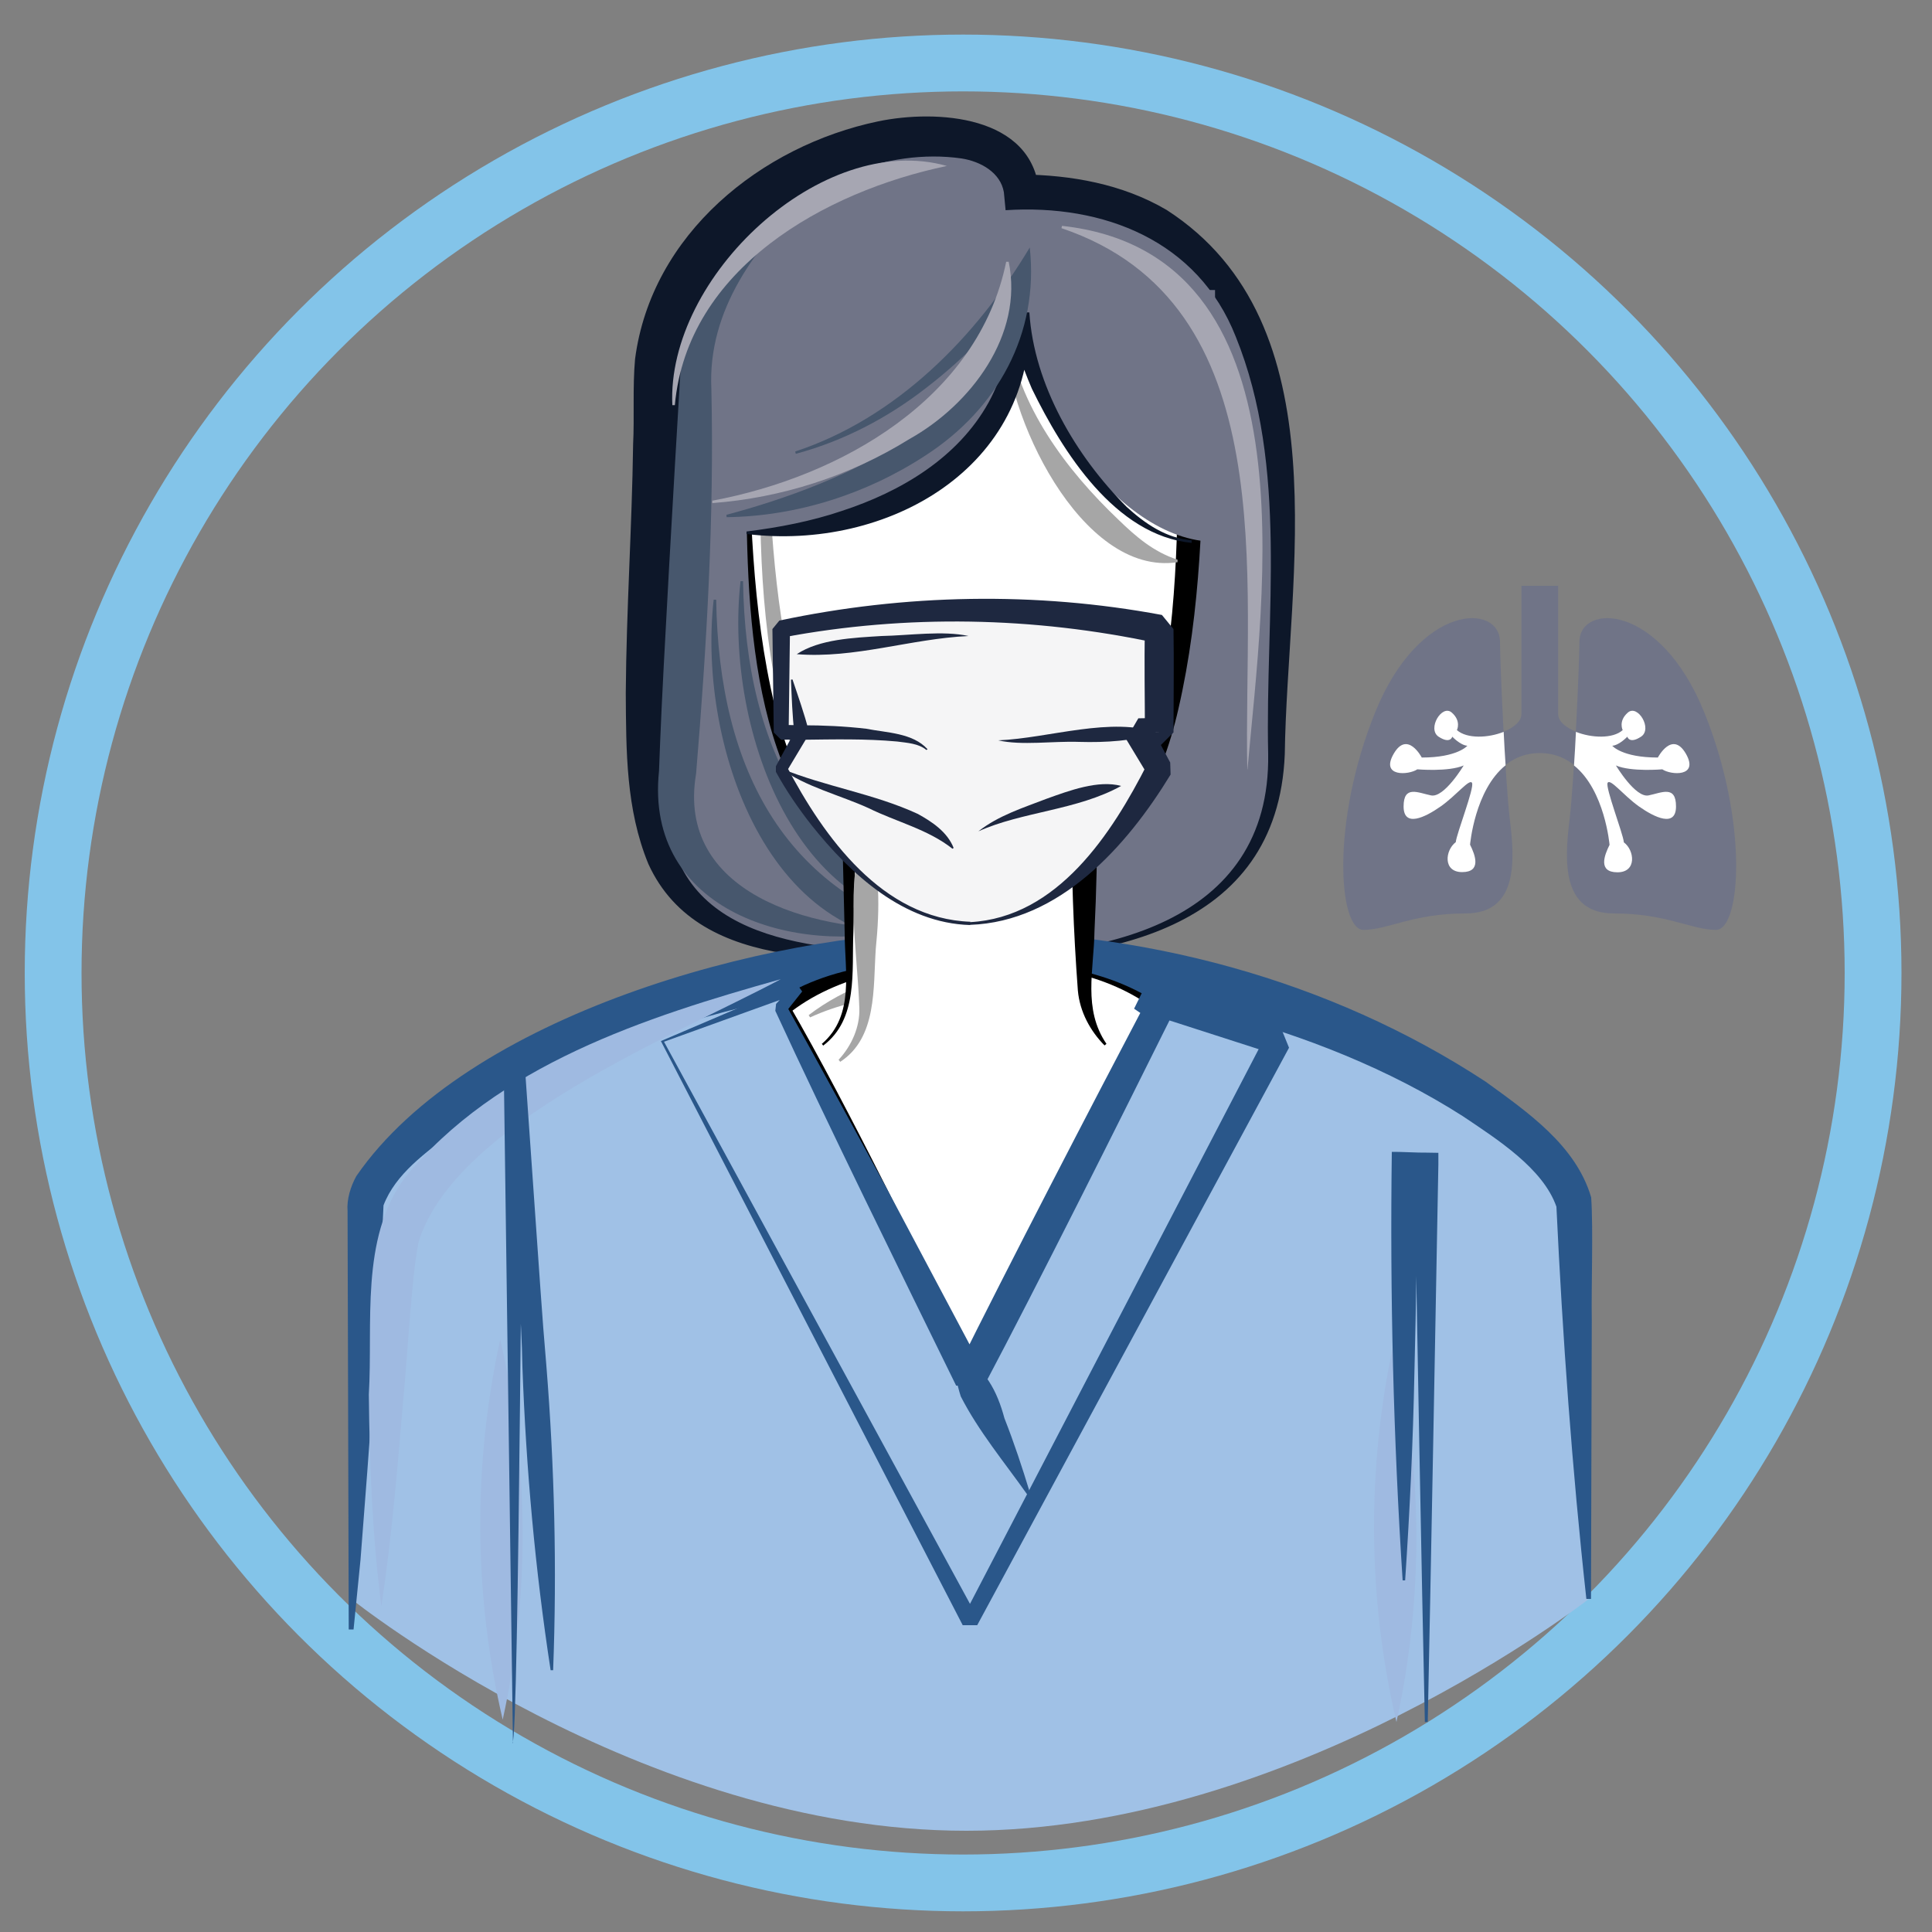 <?xml version="1.0" encoding="UTF-8"?>
<svg id="tec-diagnostico" xmlns="http://www.w3.org/2000/svg" width="100" height="100" viewBox="0 0 100 100">
  <rect x="0" y="0" width="100" height="100" fill="#808080" stroke="none"/>
  <defs>
    <style>
      .cls-1 {
        fill: #f5f5f6;
      }

      .cls-2 {
        fill: #2a578a;
      }

      .cls-3 {
        fill: #a6a6a6;
      }

      .cls-4 {
        fill: #a0c1e6;
      }

      .cls-5 {
        fill: #47576d;
      }

      .cls-6 {
        fill: #9fbae1;
      }

      .cls-7 {
        fill: #fff;
      }

      .cls-8 {
        fill: none;
        stroke: #83c4e9;
        stroke-miterlimit: 10;
        stroke-width: 2.94px;
      }

      .cls-9 {
        fill: #a6a6b2;
      }

      .cls-10 {
        fill: #0d1729;
      }

      .cls-11 {
        fill: #1e2840;
      }

      .cls-12 {
        fill: #707487;
      }
    </style>
  </defs>
  <g>
    <path class="cls-12" d="M78.15,42.42c.26,2.13.43,4.86-2.3,4.86s-4,.85-5.28.85-1.7-5.54.6-11.24c2.3-5.71,6.47-5.68,6.47-3.66,0,1.02.26,7.07.51,9.2ZM81.24,42.42c-.26,2.13-.43,4.86,2.3,4.86s4,.85,5.28.85c1.28,0,1.7-5.54-.6-11.24-2.3-5.71-6.47-5.68-6.47-3.66,0,1.02-.26,7.07-.51,9.2Z"/>
    <path class="cls-12" d="M80.65,30.32s0,5.71,0,6.64c0,.94,2.49,1.58,3.34.82,0,0-.24-.47.27-.91s1.28.85.68,1.25c-.61.4-.71,0-.71,0,0,0-.41.44-.78.47,0,0,.51.61,2.36.61,0,0,.74-1.42,1.45-.2.71,1.22-.78,1.11-1.22.81,0,0-1.62.14-2.4-.2,0,0,1.01,1.69,1.69,1.55s1.42-.54,1.42.57c0,1.11-1.11.57-1.92,0s-1.49-1.45-1.62-1.22.8,2.63.84,3.07c.55.41.68,1.55-.33,1.55-1.01,0-.68-.88-.41-1.42,0,0-.41-4.73-3.61-4.73-3.21,0-3.61,4.73-3.61,4.73.27.54.61,1.42-.41,1.42s-.88-1.15-.33-1.55c.04-.44.97-2.84.84-3.07s-.81.64-1.62,1.22c-.81.57-1.92,1.11-1.92,0s.74-.71,1.42-.57,1.69-1.55,1.69-1.55c-.78.34-2.4.2-2.4.2-.44.3-1.92.41-1.22-.81.71-1.22,1.45.2,1.45.2,1.86,0,2.36-.61,2.36-.61-.37-.03-.78-.47-.78-.47,0,0-.1.4-.71,0s.17-1.69.68-1.25.27.91.27.91c.85.77,3.34.12,3.34-.82v-6.64"/>
    <g>
      <path class="cls-7" d="M77.93,39.62c-.04-.56-.07-1.15-.1-1.74-.8.32-1.9.37-2.42-.09,0,0,.24-.47-.27-.91s-1.28.85-.68,1.25c.61.4.71,0,.71,0,0,0,.41.44.78.47,0,0-.51.61-2.36.61,0,0-.74-1.42-1.45-.2-.71,1.22.78,1.11,1.22.81,0,0,1.62.14,2.4-.2,0,0-1.01,1.69-1.69,1.55-.68-.14-1.42-.54-1.42.57s1.11.57,1.92,0c.81-.57,1.49-1.45,1.62-1.22.14.24-.8,2.63-.84,3.07-.55.41-.68,1.55.33,1.55s.68-.88.41-1.42c0,0,.24-2.83,1.84-4.11Z"/>
      <path class="cls-7" d="M84.05,43.59c-.04-.44-.97-2.84-.84-3.07.14-.24.81.64,1.62,1.22.81.57,1.92,1.11,1.92,0s-.74-.71-1.42-.57c-.68.14-1.69-1.55-1.69-1.55.78.34,2.4.2,2.4.2.44.3,1.92.41,1.22-.81-.71-1.22-1.45.2-1.45.2-1.86,0-2.36-.61-2.36-.61.37-.03.78-.47.78-.47,0,0,.1.4.71,0,.61-.4-.17-1.69-.68-1.25s-.27.91-.27.91c-.51.46-1.62.41-2.42.09-.03.59-.06,1.18-.1,1.74,1.6,1.28,1.84,4.11,1.84,4.11-.27.54-.61,1.42.41,1.42s.88-1.15.33-1.55Z"/>
    </g>
  </g>
  <g>
    <circle class="cls-8" cx="49.85" cy="50.36" r="47.1"/>
    <g>
      <g>
        <g>
          <g>
            <path class="cls-12" d="M49.64,49.59c9.24,0,16.45-2.09,16.45-11.23,0-9.15,3.48-28.41-13.21-28.41,0,0,0-2.89-4.6-2.89-7.22,0-14.14,6.27-14.14,12.44,0,24.15-5.59,30.09,15.51,30.09Z"/>
            <path class="cls-10" d="M49.64,49.46c7.17.18,16.15-1.55,16-10.45-.16-7.16,1.07-14.81-1.68-21.59-1.96-4.97-6.84-6.87-11.91-6.54,0,0-.09-.93-.09-.93-.17-1-1.17-1.59-2.2-1.75-3.88-.55-8.01,1.24-10.78,3.95-1.88,1.84-3.3,4.23-3.5,6.68-.06,1.26,0,2.88-.06,4.21-.1,4.31-.42,8.66-.76,12.92-.16,2.81-.47,5.7.3,8.21,1.97,5.44,9.87,4.99,14.69,5.28h0ZM49.64,49.72c-5.34-.19-13.4.87-16.08-5-1.17-2.84-1.15-5.87-1.17-8.84.03-4.34.32-8.58.38-12.89.07-1.38-.03-2.96.1-4.4.84-6.48,6.54-11.05,12.59-12.31,2.99-.62,8-.34,8.33,3.67,0,0-.92-.92-.92-.92,2.55.03,5.21.48,7.52,1.84,9.12,5.89,6.23,19,6.11,28.17-.37,9.22-9.38,10.71-16.86,10.67h0Z"/>
          </g>
          <path class="cls-5" d="M46.96,48.07c-5.82,1.44-13.61-.88-12.85-8.16,0,0,.06-1.53.06-1.53.15-3.88.76-14.29,1-18.3.09-4.38,3.25-8.03,6.85-10.1-2.88,2.7-5.4,6.07-5.2,10.15.15,6.64-.24,13.29-.79,19.91-1.05,6.18,5.94,8.13,10.92,8.03h0Z"/>
          <path class="cls-9" d="M49.01,8.59c-6.32,1.32-13.44,5.3-14.08,12.38,0,0-.13,0-.13,0-.31-6.64,7.75-14.21,14.21-12.38h0Z"/>
          <path class="cls-5" d="M50.86,47.69c-9.47,1.38-13.4-9.92-12.53-17.61,0,0,.13,0,.13,0,.13,8.76,3.56,15.57,12.4,17.6h0Z"/>
          <path class="cls-5" d="M49.47,48.65c-9.47,1.38-13.4-9.92-12.53-17.61,0,0,.13,0,.13,0,.13,8.76,3.56,15.57,12.4,17.6h0Z"/>
        </g>
        <g>
          <path class="cls-4" d="M82.24,82.76c0-21.57,0-16.02,0-20.33,0-4.31-14.5-13.98-32.03-13.98-17.53,0-32.03,9.67-32.03,13.98s0-1.24,0,20.33c0,0,14.96,12,31.84,12s32.22-12,32.22-12Z"/>
          <path class="cls-2" d="M82.11,82.76c-.74-6.71-1.23-13.55-1.55-20.3-.69-1.98-3.05-3.48-4.85-4.69-3.82-2.44-8.19-4.16-12.63-5.34-8.91-2.42-18.39-2.26-27.22.41-4.41,1.28-8.72,3.17-12.4,5.74-1.42,1.07-2.99,2.18-3.61,3.81-.26,6.07-.71,12.27-1.19,18.34,0,0-.36,3.61-.36,3.61h-.25l-.04-14.43-.02-7.22c-.05-.62.16-1.28.45-1.81,5.74-8.34,21.23-12.58,30.96-12.69,9.64-.09,19.41,2.49,27.5,7.8,2.16,1.57,4.67,3.29,5.46,5.99.11,1.66,0,4.66.03,6.35,0,0-.04,14.43-.04,14.43h-.25Z"/>
          <path class="cls-6" d="M25.89,69.33c1.5,6.45,1.55,13.21.13,19.68-1.51-6.45-1.54-13.21-.13-19.68h0Z"/>
          <path class="cls-6" d="M72.15,69.45c1.5,6.45,1.55,13.21.13,19.68-1.51-6.45-1.54-13.21-.13-19.68h0Z"/>
          <path class="cls-6" d="M40.42,50.68c-5.51,2.93-16.83,7.44-18.75,13.59-.36,1.68-.6,6.2-.78,7.98-.31,3.62-.6,7.25-1.15,10.89-.47-3.65-.61-7.3-.65-10.96.22-3.68-.46-8.03,1.84-11.19,4.76-5.86,12.5-8.35,19.49-10.31h0Z"/>
          <path class="cls-2" d="M73.75,89.13c-.16-7.2-.43-21.67-.54-28.87,0,0,.61.61.61.61l-1.16.03.64-.64c.06,3.59,0,7.18-.09,10.77-.07,3.59-.24,7.18-.48,10.77h-.13c-.48-7.39-.66-14.78-.56-22.18.39-.01,1.39.05,1.79.04,0,0,.62.01.62.01v.59c-.13,7.19-.4,21.68-.55,28.87,0,0-.13,0-.13,0h0Z"/>
          <path class="cls-2" d="M26.55,90.22l-.48-35.21,1.08-.04.55,7.86c.19,2.62.35,5.24.58,7.86.42,5.24.55,10.5.35,15.76,0,0-.13,0-.13,0-.8-5.21-1.27-10.44-1.46-15.69-.04-2.63-.31-5.24-.46-7.86l-.53-7.86,1.08-.04c-.11.03-.26,35.45-.61,35.21h0Z"/>
          <g>
            <path class="cls-7" d="M50.51,49.76c4.21,0,7.5.88,9.49,2.43l-9.79,19.18-9.79-19.18c1.99-1.55,5.29-2.43,9.49-2.43h.6Z"/>
            <path d="M50.51,49.69c3.31.06,6.81.4,9.61,2.35,0,0,.12.09.12.09l-.07.15c-3.23,6.78-6.64,13.47-9.95,20.21,0,0-.47-.88-.47-.88-3.03-5.79-7.35-13.66-9.93-19.57,3.11-2.25,7.02-2.37,10.68-2.33h0ZM50.51,49.82c-3.38.01-7.15.56-9.81,2.74,0,0,.13-.58.13-.58,3.13,5.39,7.03,13.49,9.83,19.16,0,0-.9,0-.9,0,3.36-6.34,6.64-12.73,10.08-19.03l.05.23c-2.6-2.06-6.14-2.49-9.38-2.52h0Z"/>
          </g>
          <path class="cls-3" d="M41.86,52.54c1.84-1.41,4.24-2.28,6.54-2.47.79.02,1.58.13,2.35.48v.13c-1.48.69-2.92.77-4.47.84-1.48.17-2.96.5-4.35,1.14l-.07-.11h0Z"/>
          <g>
            <path class="cls-7" d="M42.59,54.07s1.37-1.09,1.37-2.96v-9.04h12.18v9.04c0,1.71,1.09,2.96,1.09,2.96"/>
            <path d="M42.55,54.02c1.7-1.47,1.17-3.77,1.17-5.75,0,0-.15-6.2-.15-6.2v-.38s.38,0,.38,0l12.18-.27h.65s0,.65,0,.65c.02,2.04-.03,4.08-.13,6.13-.03,2-.61,4.03.62,5.83,0,0-.1.08-.1.08-.73-.74-1.28-1.73-1.38-2.84-.23-3.08-.34-6.13-.32-9.2l.65.65-12.18-.27.38-.38-.15,6.2c-.09,2.01.26,4.47-1.56,5.85,0,0-.08-.1-.08-.1h0Z"/>
          </g>
          <path class="cls-3" d="M43.4,54.86c.69-.74,1.11-1.72,1.08-2.67-.1-3.03-.77-6.34.27-9.28,0,0,.13,0,.13,0,.69,2.04.66,4.1.45,6.2-.14,2.01.08,4.6-1.84,5.85,0,0-.08-.1-.08-.1h0Z"/>
        </g>
        <g>
          <path class="cls-7" d="M38.66,21.11c0,13.52,1.06,25.23,11.55,25.23s11.44-11.71,11.44-25.23l-8.83-4.92-14.16,4.92Z"/>
          <path d="M38.71,21.14c.11,5.1.19,10.39,1.39,15.39.62,2.47,1.56,4.96,3.31,6.78,3.37,3.59,10.15,3.57,13.46-.07,1.68-1.83,2.55-4.3,3.1-6.77,1.05-5,1.01-10.21,1.01-15.37l.34.58c-2.94-1.65-5.88-3.3-8.79-4.99l.47.04c-4.74,1.56-9.44,2.98-14.3,4.41h0ZM38.61,21.07c4.65-1.89,9.47-3.78,14.26-5.52,3.06,1.62,6.08,3.3,9.11,4.98l.34.19v.39c-.06,5.19-.14,10.45-1.33,15.6-.86,3.78-2.86,8.02-6.83,9.38-3.76,1.29-8.45.73-11.21-2.34-4.9-5.91-4.23-15.39-4.34-22.68h0Z"/>
        </g>
        <path class="cls-3" d="M39.56,20.26c.49,7.58.06,20.26,7.83,24.16,1.14.56,2.4.76,3.66,1.01,0,0,0,.13,0,.13-2.9.47-6.3-.71-8.15-3.22-1.48-1.84-2.19-4.21-2.67-6.48-1.07-5.19-.93-10.42-.79-15.6h.13Z"/>
        <path class="cls-3" d="M60.94,29.1c-5,.75-8.99-7.76-8.92-11.92,0,0,.13,0,.13,0,.54,3.82,3.03,7.14,5.74,9.72.89.86,1.8,1.66,3.06,2.07v.13h0Z"/>
        <path class="cls-12" d="M52.82,16.18c0,8.51-8.04,11.39-15.39,11.39l1.7-12.56h23.76v13.03c-5.18,0-10.07-7.87-10.07-11.86Z"/>
        <path class="cls-9" d="M64.56,39.82c-.21-9.76,1.93-24.12-9.62-28.01,0,0,.03-.12.03-.12,13.08,1.44,10.4,19.05,9.6,28.13h0Z"/>
        <path class="cls-10" d="M61.68,28.1c-3.96-.39-6.67-4.7-8.27-7.98-.53-1.23-.98-2.51-1.05-3.94h.92c.33,8.05-7.37,12.35-14.64,11.46,0,0,0-.13,0-.13,1.69-.21,3.35-.53,4.92-1.06,3.07-1,6.02-2.75,7.61-5.62.77-1.4,1.14-3.02,1.19-4.66h.92c.24,3.75,2.4,7.43,5.04,10.07.94.86,2.06,1.63,3.36,1.72v.13h0Z"/>
        <path class="cls-5" d="M37.59,26.65c6.04-1.61,14.52-5.17,14.85-12.37,0,0,.82.24.82.24-1.49,2.12-3.26,3.97-5.3,5.54-2.01,1.57-4.31,2.77-6.77,3.43,0,0-.03-.12-.03-.12,5.24-1.73,9.36-5.92,12.14-10.56.49,4.47-1.68,8.36-5.39,10.76-3.05,2-6.67,3.15-10.3,3.2,0,0-.01-.13-.01-.13h0Z"/>
        <path class="cls-9" d="M36.85,25.92c6.65-1.24,13.78-5.27,15.23-12.37,0,0,.13,0,.13,0,.78,3.79-1.97,7.4-5.13,9.17-3.11,1.93-6.64,3.05-10.21,3.32v-.13h-.01Z"/>
      </g>
      <g>
        <polygon class="cls-4" points="34.3 53.91 50.21 83.92 66.12 53.91 59.12 51.6 60.01 52.19 50.21 71.37 40.42 52.19 41.32 51.15 34.3 53.91"/>
        <path class="cls-2" d="M34.38,53.94l16.21,29.78h-.75l15.68-30.13.39.96-7.02-2.26.65-1.32.89.58.25.97c-2.72,5.47-6.92,13.87-9.74,19.2,0,0-1.45,0-1.45,0-2.8-5.71-6.74-13.71-9.36-19.4,0,0,.04-.36.04-.36l.94-1.01.3.43-7.04,2.54h0ZM34.22,53.88l7-2.99.3.43-.86,1.08.04-.36c1.75,3.13,3.46,6.29,5.18,9.44l5.05,9.51h-1.45c2.67-5.39,7.02-13.77,9.85-19.15,0,0,.25.97.25.97l-.88-.6.65-1.32,6.98,2.38.39.96-16.14,29.89h-.75l-15.62-30.23h0Z"/>
      </g>
      <path class="cls-2" d="M53.18,77.37c-1.19-1.68-2.53-3.29-3.45-5.09-.21-.66-.36-1.34-.26-2.15l.15-.08c1.38.76,1.99,1.95,2.37,3.36.5,1.27.93,2.57,1.33,3.89l-.15.08h0Z"/>
      <g>
        <g>
          <path class="cls-1" d="M50.21,47.81c-5.79,0-9.78-8-9.78-8l1.08-1.9h-1.08s0-5.35,0-5.35c6.52-1.29,13.04-1.29,19.57,0v5.35h-1.08l1.08,1.9s-4,8-9.78,8Z"/>
          <path class="cls-11" d="M50.21,47.88c-3.43-.1-6.16-2.61-8.19-5.15-.69-.88-1.32-1.79-1.86-2.78v-.29s1.04-1.92,1.04-1.92l.31.53-1.08.02-.38-.38-.07-5.35.36-.44c6.49-1.38,13.27-1.51,19.8-.29,0,0,.6.73.6.73.03,1.78,0,3.56,0,5.35l-.74.74-1.08-.02.63-1.08,1.02,1.92.02.62c-2.26,3.71-5.74,7.62-10.38,7.78h0ZM50.21,47.73c4.52-.24,7.34-4.57,9.19-8.22,0,0,.02.62.02.62l-1.13-1.87.63-1.08,1.08-.02-.74.74c0-1.78-.04-3.56,0-5.35l.6.73c-6.34-1.36-12.94-1.49-19.33-.29,0,0,.36-.44.36-.44l-.07,5.35-.38-.38,1.08.02.31.53-1.12,1.87v-.29c1.94,3.69,4.96,7.9,9.52,8.06h0Z"/>
        </g>
        <g>
          <path class="cls-1" d="M40.99,35.17l.52,2.74s5.82-.11,6.49.89"/>
          <path class="cls-11" d="M41.02,35.17c.3.89.61,1.78.85,2.68,0,0-.38-.31-.38-.31,1.12,0,2.24.05,3.35.18,1.06.21,2.4.21,3.17,1.06,0,0-.06.04-.06.04-.4-.34-.99-.37-1.52-.44-1.63-.15-3.3-.11-4.93-.09,0,0-.38-.31-.38-.31-.11-.93-.14-1.87-.18-2.8,0,0,.07-.01.07-.01h0Z"/>
        </g>
        <g>
          <path class="cls-1" d="M40.43,39.81c2.77,1.34,7.9,2.38,8.9,4.09"/>
          <path class="cls-11" d="M40.44,39.78c2.3.94,4.8,1.3,7.07,2.35.72.4,1.52.92,1.85,1.76l-.06.04c-1.28-1.01-2.88-1.38-4.34-2.1-1.44-.66-3.33-1.13-4.52-2.04h0Z"/>
        </g>
        <g>
          <path class="cls-1" d="M59.99,37.91c-2.3,0-6.99.44-8.32.44"/>
          <path class="cls-11" d="M59.99,37.95c-1.37.4-2.73.49-4.14.45-1.34-.05-2.97.2-4.18-.08,2.64-.11,5.87-1.26,8.32-.37h0Z"/>
        </g>
        <g>
          <path class="cls-1" d="M50.13,32.88c-1.62,0-4.88.28-8.9.94"/>
          <path class="cls-11" d="M50.13,32.92c-3,.14-5.88,1.18-8.89.94,1.18-.78,2.94-.85,4.39-.94,1.44-.03,3.19-.29,4.5,0h0Z"/>
        </g>
        <g>
          <path class="cls-1" d="M50.67,43.06c1.23-1.02,7.36-2.42,7.36-2.42"/>
          <path class="cls-11" d="M50.64,43.03c1.04-.82,2.32-1.22,3.54-1.69,1.17-.42,2.67-.98,3.85-.66-2.27,1.26-5.13,1.33-7.39,2.35h0Z"/>
        </g>
      </g>
    </g>
  </g>
</svg>